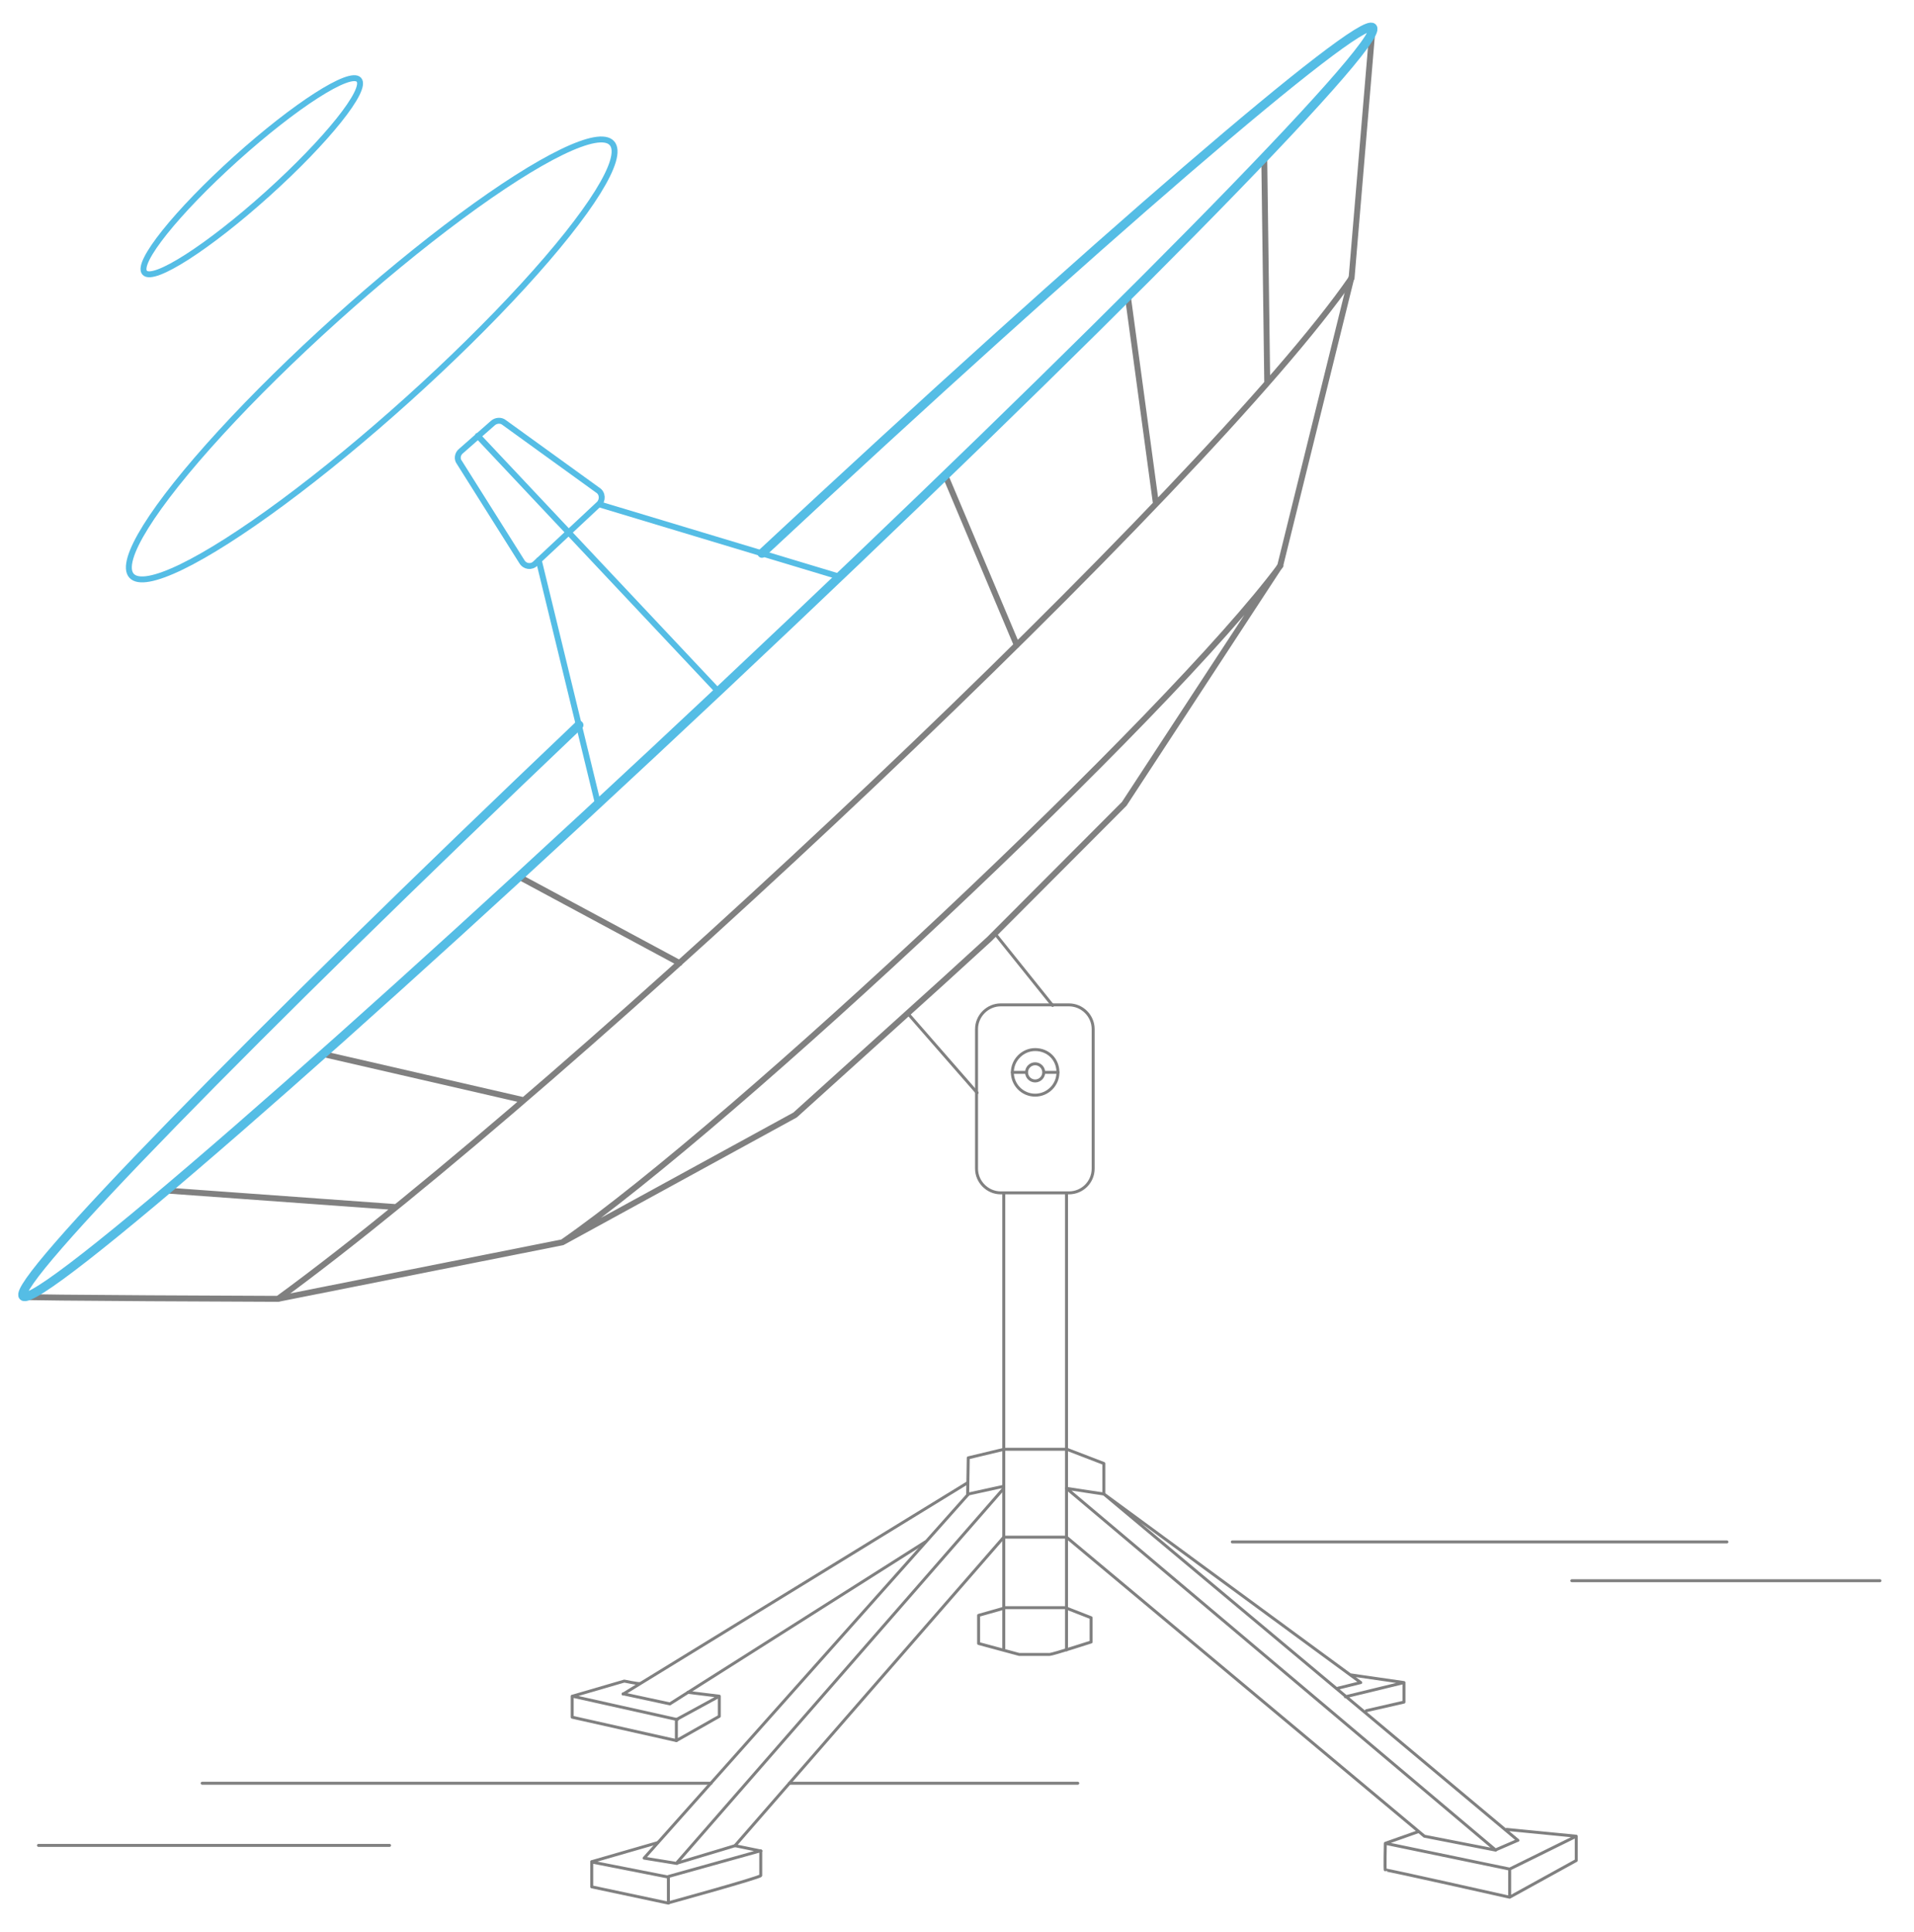 <?xml version="1.0" encoding="utf-8"?>
<!-- Generator: Adobe Illustrator 24.3.0, SVG Export Plug-In . SVG Version: 6.00 Build 0)  -->
<svg version="1.1" id="Layer_1" xmlns="http://www.w3.org/2000/svg" xmlns:xlink="http://www.w3.org/1999/xlink" x="0px" y="0px"
	 viewBox="0 0 646.6 652.5" style="enable-background:new 0 0 646.6 652.5;" xml:space="preserve">
<style type="text/css">
	.radiostream0{fill:none;stroke:#808080;stroke-linecap:round;stroke-linejoin:round;stroke-miterlimit:10;}
	.radiostream1{fill:none;stroke:#55bde5;stroke-width:2;stroke-linecap:round;stroke-linejoin:round;stroke-miterlimit:10;}
	.radiostream2{fill:none;stroke:#808080;stroke-width:2;stroke-linecap:round;stroke-linejoin:round;stroke-miterlimit:10;}
	.radiostream3{fill:none;stroke:#55bde5;stroke-width:3;stroke-linecap:round;stroke-linejoin:round;stroke-miterlimit:10;}
</style>
<g>
		<ellipse transform="matrix(0.743 -0.669 0.669 0.743 -48.962 115.231)" id="svg-concept" class="radiostream1" cx="125.6" cy="121.4" rx="109.2" ry="18.2"/>
		<animate  accumulate="none" additive="replace" attributeName="opacity" begin="1s" calcMode="linear" dur="2s" fill="remove" repeatCount="indefinite" restart="always" values="0;3;0">
		</animate>
</g>
<g>
		<ellipse transform="matrix(0.743 -0.669 0.669 0.743 -17.978 72.249)" id="svg-concept" class="radiostream1" cx="85.1" cy="59.5" rx="48.7" ry="8"/>
		<animate  accumulate="none" additive="replace" attributeName="opacity" begin="2s" calcMode="linear" dur="2s" fill="remove" repeatCount="indefinite" restart="always" values="0;3;0">
		</animate>
</g>
<g>
	<g>
		<path class="radiostream0" d="M306.6,342.2l23.5,26.9 M336.1,315.3l19.5,24.3"/>
		<path id="svg-concept" class="radiostream1" d="M155.2,156.2l21.1,33.5c1,1.7,3.2,2,4.6,0.6l21.4-20c1.4-1.3,1.3-3.7-0.3-4.7l-31.7-22.9
			c-1.1-0.9-2.8-0.7-3.8,0.2l-10.7,9.4C154.5,153.3,154.3,155.1,155.2,156.2L155.2,156.2z M161.4,147.2l81.3,86.4 M202.3,170.3
			l81.3,24.5 M202,271.4l-20-82.2"/>
		<path class="radiostream2" d="M56.2,402.1l77.5,5.6 M109.1,356l67.8,15.6 M175.3,296.1l54.3,29.2 M319.3,160.5l24.2,57.4 M381,100l9.5,70.1
			 M427.1,53.3l1,75.7 M463.7,9.3l-7.1,84.6C408.9,163.1,194,365.6,93.9,438.7c0,0-87.1-0.3-86.1-0.7"/>
		<path class="radiostream2" d="M456.5,93.9l-24,97.1l-52.7,80.5l-45.6,45.7l-16,14.6l-49.6,44.8L190,419.6l-96.1,19.1 M190,419.6
			c58.1-40.3,205.1-178,242.6-228.6"/>
		<path id="svg-concept" class="radiostream3" d="M257.4,186.9C369.6,82.3,459.5,5,463.7,9.3c4.6,4.9-93.9,104.7-219.7,223
			S12.4,442.7,7.8,437.8c-4.2-4.5,77.6-88.1,187.8-192.9"/>
		<g>
			<path class="radiostream0" d="M357.4,362.2c0,4.3-3.5,7.7-7.7,7.7c-4.3,0-7.7-3.5-7.7-7.7s3.5-7.7,7.7-7.7
				C354.1,354.5,357.4,357.8,357.4,362.2z"/>
			<path class="radiostream0" d="M352.6,362.2c0,1.6-1.3,2.9-2.9,2.9s-2.9-1.3-2.9-2.9s1.3-2.9,2.9-2.9S352.6,360.6,352.6,362.2z
				 M357.4,362.2h-4.8 M346.8,362.2H342"/>
			<path class="radiostream0" d="M361.1,402.9h-23c-4.5,0-8.2-3.7-8.2-8.2v-47.1c0-4.5,3.7-8.2,8.2-8.2h23c4.5,0,8.2,3.7,8.2,8.2v47.1
				C369.3,399.3,365.6,402.9,361.1,402.9z M339.1,402.9h21.2V543h-21.2V402.9z"/>
			<path class="radiostream0" d="M372.9,504.6v-10.3l-12.5-4.8h-21.2l-12.1,2.9l-0.2,12.5 M339.1,519.2h21.2 M326.9,500.8l-116.4,71.4
				 M226.3,575.5l-15.8-3.4 M312.6,520.8l-86.3,54.7 M193.3,572.9v7.1 M228.5,587.9l-35.2-7.9 M216,568.6c-0.3,0.2-5.1-0.8-5.1-0.8
				l-17.5,5.1l35.4,7.9"/>
			<path class="radiostream0" d="M232.4,571.6l10.6,1.3v6.8l-14.5,8.2v-7.1l14.5-7.9 M327.2,504.6l-109.6,123 M339.1,502.7L228.8,629
				 M339.1,519.2l-90.8,104.2 M327.2,504.6l11.9-2.6 M217.6,627.6l11.1,1.8 M248.3,623.4l-19.6,5.9 M199.9,628.9v8.4l25.9,5.5v-8.8
				L199.9,628.9z"/>
			<path class="radiostream0" d="M225.8,642.7c0,0,30.9-8.5,31.2-9.2v-8.4l-31.2,8.7 M222.1,622.4l-22.2,6.4 M248.3,623.4l8.8,1.8
				 M360.3,519.2l120.9,101 M360.3,502.7l145,122.2 M372.9,504.6l139.9,117 M459.7,568.3l-86.8-63.7 M474.3,568.3l-18-2.6
				 M454.5,573.1l19.8-4.8 M474.3,574.9v-6.6 M461.6,577.8l12.7-2.9 M459.7,568.3l-7.7,1.9 M512.7,621.6l-7.4,3.2 M481.2,620.2
				l24.1,4.7 M468,622.6c0,0-0.2,9.2,0,9s42,9.2,42,9.2v-9.5L468,622.6z M479.3,618.6l-11.3,4 M532.5,620.2L510,631.3 M532.5,628.4
				L510,640.8 M532.5,620.2v8.2 M509,617.9l23.5,2.3 M339.1,543.2l-8.5,2.4v9.5l13.7,3.7h10.3c1,0,14-4.2,14-4.2v-8.2l-8.2-3.2
				 M339.1,557.3v-14.1 M360.3,543.2v14.1 M360.3,502.7l12.5,1.9"/>
		</g>
	</g>
	<line class="radiostream0" x1="13" y1="623.3" x2="131.6" y2="623.3"/>
	<line class="radiostream0" x1="68.3" y1="602.3" x2="240.2" y2="602.3"/>
	<line class="radiostream0" x1="266.7" y1="602.3" x2="364.1" y2="602.3"/>
	<line class="radiostream0" x1="531" y1="533.9" x2="635.1" y2="533.9"/>
	<line class="radiostream0" x1="416.3" y1="520.8" x2="583.4" y2="520.8"/>
</g>
</svg>
